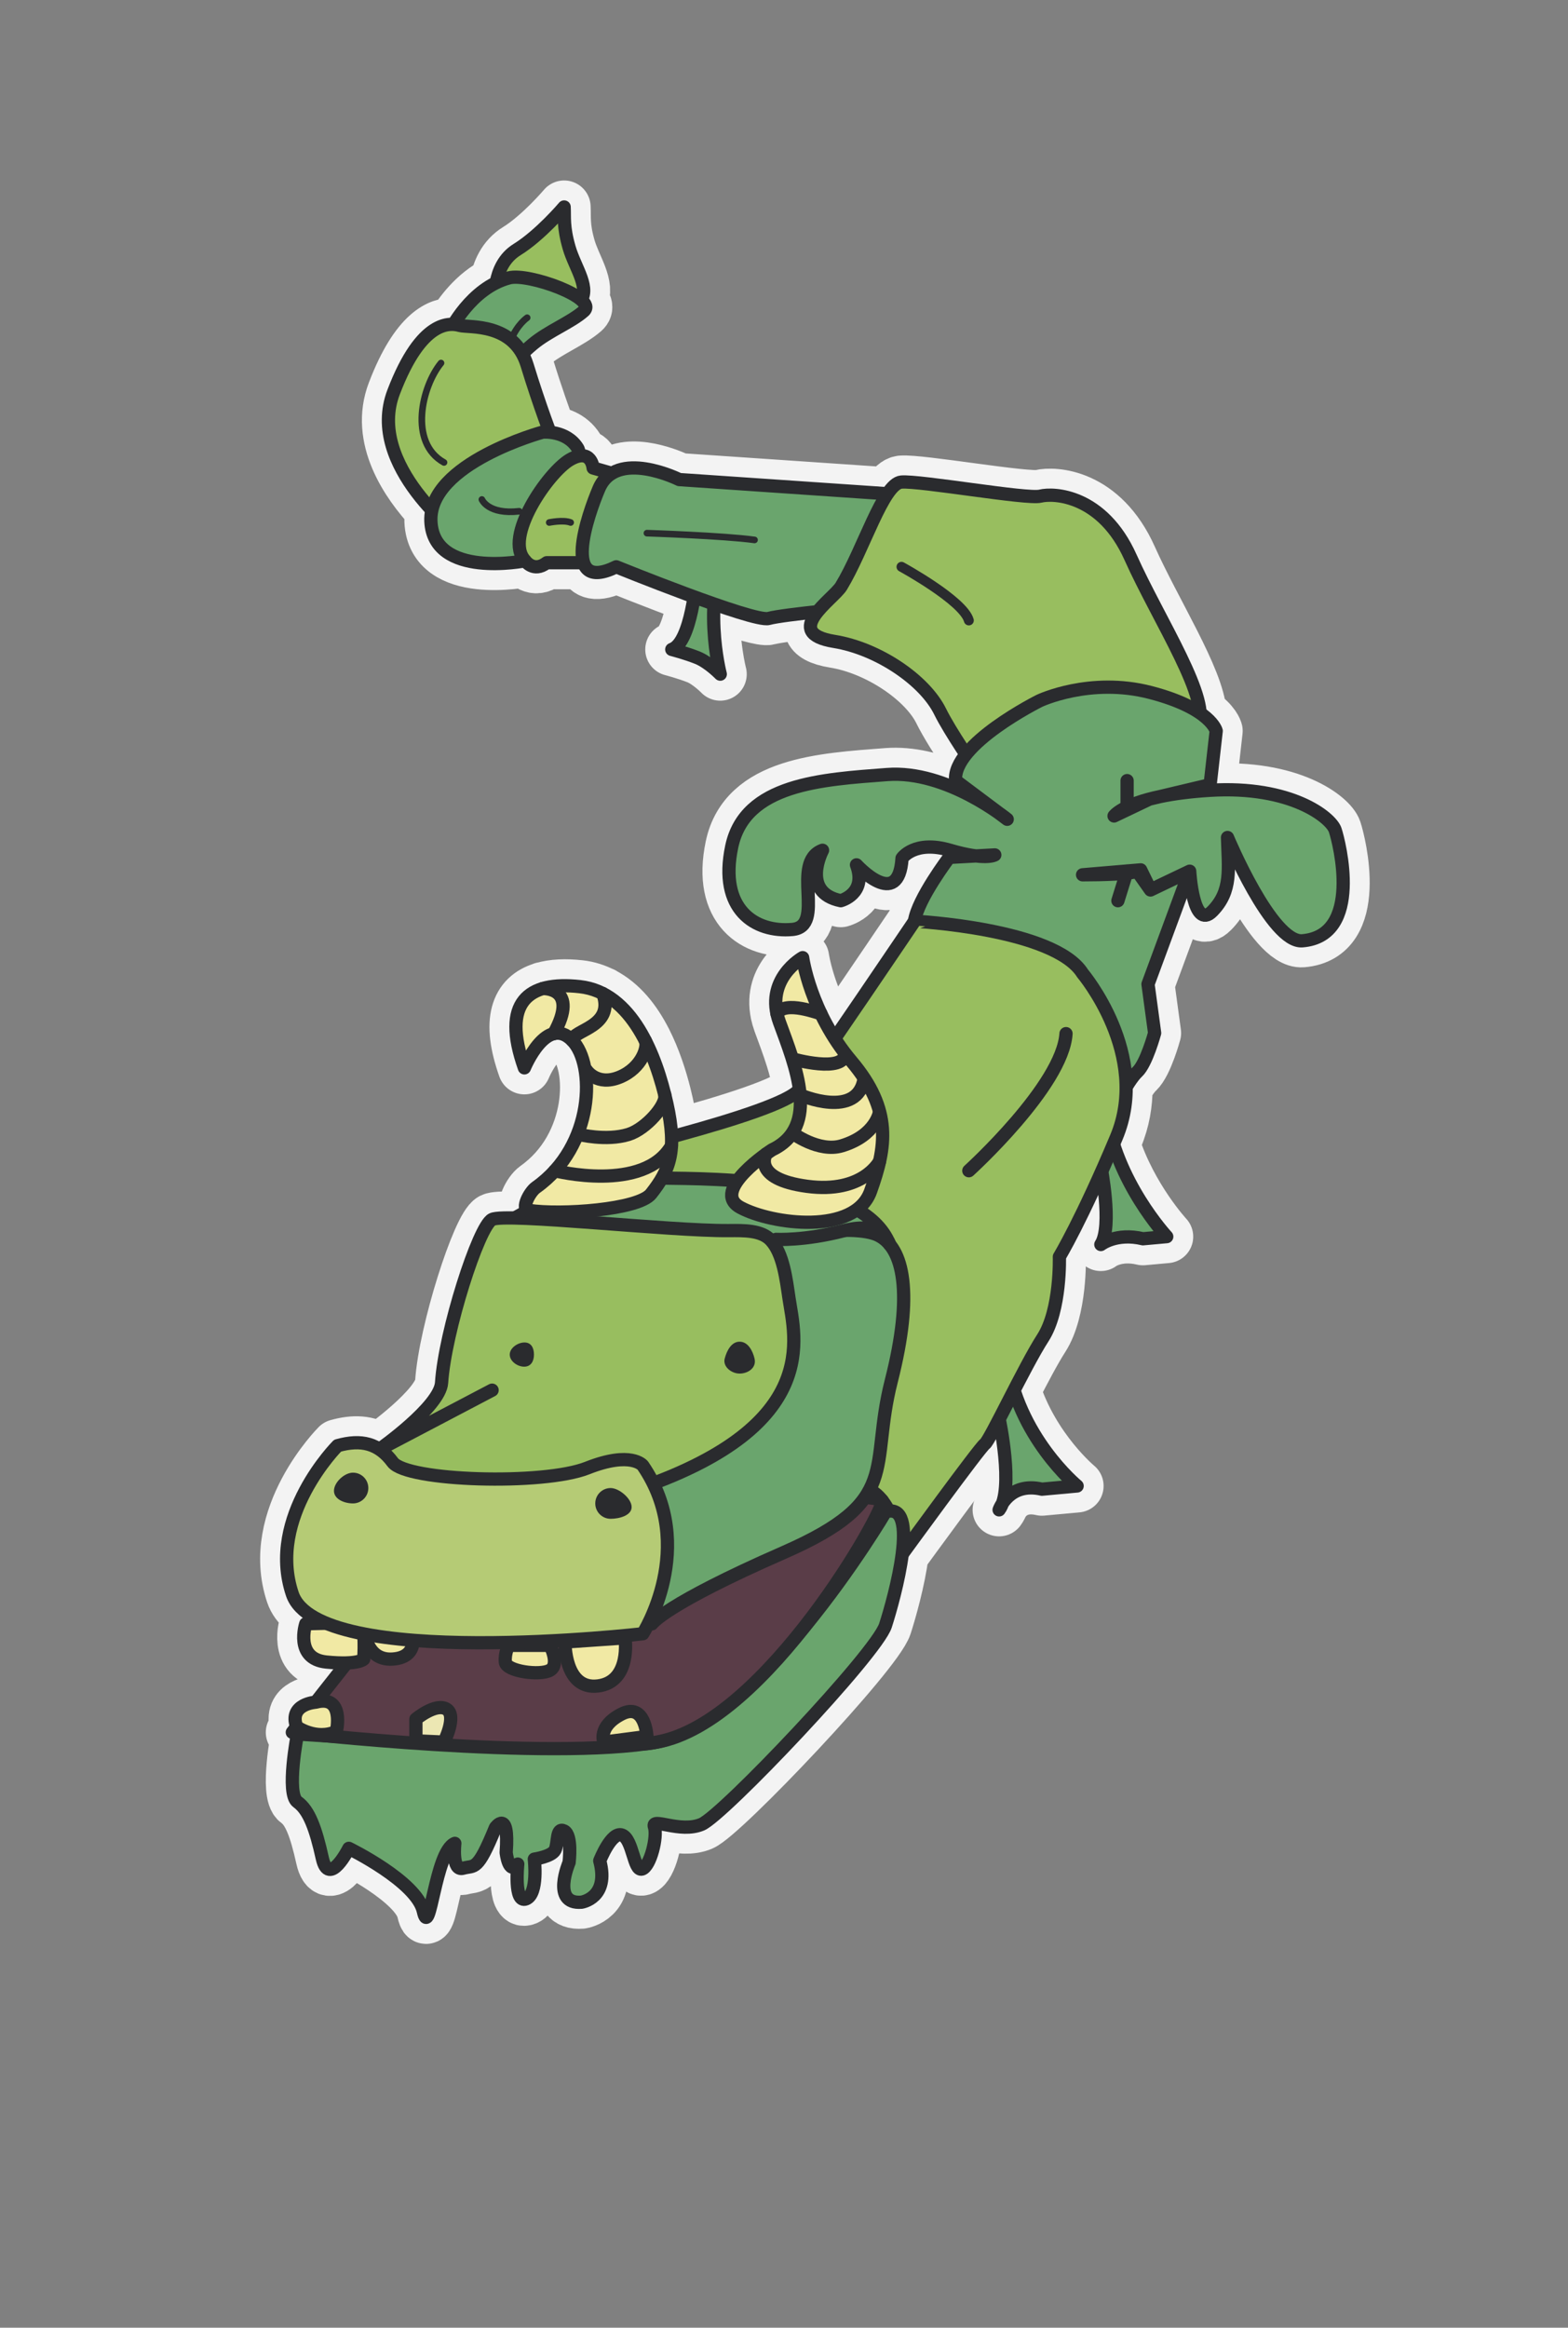 <?xml version="1.0" encoding="utf-8"?>
<!-- Generator: Adobe Illustrator 16.0.0, SVG Export Plug-In . SVG Version: 6.00 Build 0)  -->
<!DOCTYPE svg PUBLIC "-//W3C//DTD SVG 1.1//EN" "http://www.w3.org/Graphics/SVG/1.1/DTD/svg11.dtd">
<svg version="1.1" id="Layer_1" xmlns="http://www.w3.org/2000/svg" xmlns:xlink="http://www.w3.org/1999/xlink" x="0px" y="0px"
	 width="236.667px" height="351.167px" viewBox="0 0 236.667 351.167" enable-background="new 0 0 236.667 351.167"
	 xml:space="preserve">
<rect x="0" y="0" width="236.667" height="351.167" fill="#808080" stroke="none"/>
<g>
	<path fill="none" stroke="#F3F3F3" stroke-width="8" stroke-linecap="round" stroke-linejoin="round" stroke-miterlimit="10" d="
		M151.297,226.825c-0.352,0.54-0.496,0.958-0.496,0.958C151,227.518,151.162,227.192,151.297,226.825z"/>
	<path fill="none" stroke="#F3F3F3" stroke-width="8" stroke-linecap="round" stroke-linejoin="round" stroke-miterlimit="10" d="
		M201.524,125.226c-0.625-1.875-6.625-6.75-18.875-6c-3.063,0.188-5.5,0.523-7.434,0.922c-0.061,0.012-0.113,0.026-0.173,0.039
		l7.606-1.802l0.917-8.117c0,0-0.295-1.206-2.43-2.681c-0.327-5.197-6.852-15.36-10.487-23.485c-4.25-9.5-11.625-9.75-13.625-9.25
		s-18.25-2.375-20.987-2.125c-0.679,0.062-1.373,0.723-2.084,1.764l-31.429-2.139c0,0-6.431-3.208-10.169-0.941l-2.831-0.809
		c0,0-0.183-2.185-2.153-1.792c0.043-0.506-0.006-0.922-0.185-1.208c-1.114-1.789-3.007-2.266-4.196-2.383
		c-0.699-1.88-2.092-5.742-3.424-10.117c-0.199-0.655-0.459-1.216-0.745-1.73c0.493-0.478,1.016-0.967,1.578-1.437
		c2.389-1.995,5.742-3.271,7.714-5c0.557-0.488,0.322-1.089-0.385-1.705c1.239-2.063-0.976-4.93-1.829-7.878
		c-0.917-3.167-0.663-4.616-0.75-6.125c0,0-3.596,4.252-7.096,6.419c-2.028,1.255-2.844,3.294-3.155,5.01
		c-3.303,1.622-5.49,4.705-6.445,6.288c-1.91-0.112-5.514,0.975-9.041,10.209c-2.652,6.942,1.943,13.706,5.773,17.811
		c-0.117,0.539-0.172,1.095-0.147,1.669c0.375,8.75,14.236,5.97,14.236,5.97s1.25,1.838,3.25,0.294h5.567
		c0.493,1.524,1.901,2.099,4.922,0.618c0,0,5.902,2.394,11.752,4.533c-0.461,2.969-1.45,7.269-3.371,7.931
		c0,0,2.096,0.546,3.826,1.228c1.73,0.682,3.492,2.501,3.492,2.501s-1.262-4.81-0.946-10.586c3.969,1.385,7.405,2.418,8.247,2.184
		c1.064-0.296,4.285-0.691,7.382-1.026c-1.516,1.874-1.993,3.762,2.53,4.489c6.579,1.059,13.641,5.833,15.974,10.583
		c0.904,1.84,2.653,4.577,3.903,6.464c-1.045,1.31-1.688,2.66-1.57,3.953l6.598,4.939c-2.735-1.95-9.82-6.398-16.931-5.856
		c-9.84,0.75-21.455,1.375-23.455,10.875s3.519,12.996,9.148,12.496c5.136-0.456-0.318-10.15,4.557-11.948
		c0,0-3.375,6.361,2.75,7.611c0,0,4-1.034,2.375-5.409c0,0,6.375,7,6.875-1c0,0,1.875-2.78,7.25-1.202
		c1.661,0.487,2.938,0.74,3.913,0.857l-4.038,0.22c0,0-4.75,6.25-5.25,9.625c0,0-6.83,10.099-12.032,17.691
		c-4.024-6.284-4.843-12.191-4.843-12.191s-5.075,2.816-3.873,8.441c-0.001,0.001-0.002,0.002-0.003,0.004h0.004
		c0.09,0.42,0.207,0.853,0.372,1.305c0.622,1.702,1.345,3.592,1.943,5.518c0.476,1.53,0.872,3.083,1.075,4.583
		c-0.006,0.007-0.014,0.018-0.019,0.025c-1.454,1.982-10.802,4.873-19.291,7.157c-0.045-1.424-0.268-3.063-0.709-5.032
		c-0.098-0.435-0.203-0.878-0.315-1.327v0c-0.664-2.652-1.604-5.499-2.904-8.068c-0.006-0.013-0.01-0.031-0.016-0.042l-0.005,0.002
		c-1.555-3.057-3.637-5.694-6.409-7.119c-0.003-0.01-0.004-0.018-0.007-0.027l-0.012,0.018c-1.053-0.539-2.194-0.92-3.457-1.061
		c-2.177-0.242-4.044-0.155-5.552,0.287c-0.04,0-0.063,0.001-0.063,0.001l0.004,0.016c-3.902,1.175-5.285,4.836-2.765,11.946
		c0,0,3.344-8.125,7.234-4.125c3.523,3.623,3.358,15.908-5.484,22.167c-0.979,0.694-2.312,3.277-1.125,3.458l-2.077,1.153
		c-1.796-0.036-3.031,0.022-3.423,0.222c-2.042,1.042-7.125,16.958-7.625,24.625c-0.237,3.637-9.372,10.048-9.372,10.048
		l16.997-8.923l-17.017,8.934c-1.742-1.139-3.793-1.266-6.305-0.559c0,0-10.734,10.75-6.832,22.375
		c0.639,1.901,2.488,3.338,5.127,4.417c-1.668,0.033-3.099,0.083-3.099,0.083s-1.75,5.288,3.125,5.769
		c1.293,0.127,2.288,0.155,3.064,0.128c-1.766,2.23-3.359,4.257-4.667,5.925c-0.005,0-4.148,0.252-2.898,3.713
		c-0.414,0.533-0.652,0.84-0.652,0.84s2.027,0.229,5.329,0.546c-2.843-0.176-4.551-0.296-4.551-0.296s-1.75,9,0,10.25
		s2.75,4,3.75,8.5s4-1.5,4-1.5s10.25,5,11.25,9.5s1.75-9,4.75-10.25c0,0-0.5,4.25,1.25,3.75s2.125,0.625,4.875-6.125
		c0,0,2.125-3,1.625,3.75c0,0,0.375,3.5,1.75,1.75c0,0-0.625,6,1.25,5.25s1.25-6,1.25-6s2.625-0.375,3.125-1.375
		s0.125-3.5,1.375-2.875s0.75,4.75,0.75,4.75s-2.75,6.375,1.875,6c0,0,4.25-0.625,2.75-6.25c0,0,1.75-4.5,3.375-3.875
		s1.75,5.5,3,5.125s2.375-4.875,1.875-6.375s3.875,1,7.125-0.375s26.375-25.75,27.75-30c0.685-2.115,2.018-6.798,2.523-10.755v0
		c0,0,11.727-16.121,12.477-16.621c0.265-0.176,1.089-1.69,2.165-3.759c0.157,0.754,1.84,9.029,0.482,12.733
		c0.771-1.184,2.538-2.95,5.965-2.159l5.314-0.486c0,0-6.619-5.459-9.51-14.461c1.537-2.979,3.162-6.058,4.333-7.868
		c2.75-4.25,2.5-12.25,2.5-12.25s2.429-4.001,6.39-12.902c0.396,2.293,1.354,8.803-0.133,11.056c0,0,2.315-1.827,6.356-0.866
		l3.59-0.324c0,0-5.445-5.867-8.03-13.974c0.141-0.329,0.275-0.643,0.418-0.981c1.086-2.587,1.498-5.162,1.479-7.621
		c0.604-0.965,1.214-1.838,1.681-2.262c1.375-1.25,2.625-5.875,2.625-5.875l-1-7.375l6.292-17.042l-5.917,2.833l-2-2.833
		c-1.072,0.421-5.188,0.542-8.25,0.542l8.769-0.744l1.481,3.035c0,0,1.435-0.708,5.917-2.833c0,0,0.501,9.007,3.416,6.042
		c3.026-3.078,2.417-6.417,2.292-11.125c0,0,6.669,15.961,11.292,15.583C205.732,141.185,202.149,127.101,201.524,125.226z
		 M54.955,247.579c-0.012-0.376-0.035-0.746-0.074-1.089c0.059,0.011,0.116,0.023,0.176,0.035c0.044,0.229,0.096,0.468,0.17,0.715
		C55.137,247.353,55.045,247.467,54.955,247.579z M131.236,224.768c0.709,0.333,1.318,0.88,1.85,1.538
		c-0.249-0.126-1.148-0.268-2.527-0.42C130.811,225.517,131.039,225.146,131.236,224.768z M133.649,228.101
		c0,0-5.084,8.639-12.237,17.335c7.114-9.057,12.026-18.351,11.74-19.053c0.381,0.484,0.719,1.026,1.016,1.599
		C134.006,228.004,133.834,228.041,133.649,228.101z M173.48,120.558l0.006-0.003l0.064-0.015
		C173.528,120.546,173.504,120.552,173.48,120.558z"/>
</g>
<g>
	
		<path fill="#6AA56D" stroke="#2A2B2E" stroke-width="2" stroke-linecap="round" stroke-linejoin="round" stroke-miterlimit="10" d="
		M150.801,227.783c0,0,1.472-4.268,6.461-3.117l5.314-0.486c0,0-9.09-7.464-10.625-19.361l-1.15,9.21
		C150.801,214.03,153.103,224.713,150.801,227.783z"/>
	
		<path fill="#6AA56D" stroke="#2A2B2E" stroke-width="2" stroke-linecap="round" stroke-linejoin="round" stroke-miterlimit="10" d="
		M166.156,187.754c0,0,2.315-1.827,6.356-0.866l3.59-0.324c0,0-7.76-8.331-9.155-18.87l-0.808,8.188
		C166.14,175.883,167.973,185.002,166.156,187.754z"/>
	
		<path fill="#6AA56D" stroke="#2A2B2E" stroke-width="2" stroke-linecap="round" stroke-linejoin="round" stroke-miterlimit="10" d="
		M101.395,97.977c0,0,2.096,0.546,3.826,1.228c1.73,0.682,3.492,2.501,3.492,2.501s-3.012-11.46,1.424-20.25l-5.023,5.727
		C105.113,87.183,104.371,96.951,101.395,97.977z"/>
	
		<path fill="#98BE5F" stroke="#2A2B2E" stroke-width="2" stroke-linecap="round" stroke-linejoin="round" stroke-miterlimit="10" d="
		M74.774,45.726c0,0-0.749-5.587,3.279-8.081c3.5-2.167,7.096-6.419,7.096-6.419c0.087,1.509-0.167,2.958,0.75,6.125
		c0.918,3.172,3.417,6.25,1.491,8.333C86.129,47.049,78.774,46.726,74.774,45.726z"/>
	
		<path fill="#6AA56D" stroke="#2A2B2E" stroke-width="2" stroke-linecap="round" stroke-linejoin="round" stroke-miterlimit="10" d="
		M67.899,49.935c0,0,3.138-6.5,8.963-8.02c2.903-0.757,13.496,3.051,11.251,5.02c-1.972,1.729-5.325,3.005-7.714,5
		c-2.86,2.388-4.729,5.302-6.5,4.417C70.649,54.726,66.717,50.934,67.899,49.935z"/>
	
		<path fill="#98BE5F" stroke="#2A2B2E" stroke-width="2" stroke-linecap="round" stroke-linejoin="round" stroke-miterlimit="10" d="
		M69.525,80.945c0,0-14.363-10.668-10.113-21.793s8.612-10.426,9.987-10.051s8.187-0.502,10.167,6
		c1.877,6.167,3.883,11.333,3.883,11.333S73.275,82.57,69.525,80.945z"/>
	
		<path fill="#6AA56D" stroke="#2A2B2E" stroke-width="2" stroke-linecap="round" stroke-linejoin="round" stroke-miterlimit="10" d="
		M79.274,84.601c0,0-13.861,2.78-14.236-5.97S81.91,65.195,81.91,65.195s3.563-0.344,5.276,2.406S79.274,84.601,79.274,84.601z"/>
	
		<path fill="#98BE5F" stroke="#2A2B2E" stroke-width="2" stroke-linecap="round" stroke-linejoin="round" stroke-miterlimit="10" d="
		M93.899,71.851l-4.375-1.25c0,0-0.25-3.125-3.5-1.25s-10.125,11.75-6.75,15.25c0,0,1.25,1.838,3.25,0.294h6.125l2.375-3.439
		L93.899,71.851z"/>
	
		<path fill="#6AA56D" stroke="#2A2B2E" stroke-width="2" stroke-linecap="round" stroke-linejoin="round" stroke-miterlimit="10" d="
		M102.524,72.351c0,0-9.511-4.75-12.125,1.375c-1.66,3.891-5.884,15.953,2.614,11.787c0,0,20.75,8.417,23,7.792
		s14.119-1.695,14.119-1.695s0.267-5.854,2.017-8.181s5.875-8.661,5.875-8.661L102.524,72.351z"/>
	
		<path fill="#98BE5F" stroke="#2A2B2E" stroke-width="2" stroke-linecap="round" stroke-linejoin="round" stroke-miterlimit="10" d="
		M147.232,115.935c0,0-3.834-5.532-5.333-8.583c-2.333-4.75-9.395-9.525-15.974-10.583c-8.106-1.304-0.156-6.333,1.057-8.333
		c3.336-5.496,6.318-15.458,9.055-15.708c2.737-0.25,18.987,2.625,20.987,2.125s9.375-0.25,13.625,9.25s12.458,21.792,10.083,25.667
		S147.621,117.834,147.232,115.935z"/>
	
		<path fill="#6AA56D" stroke="#2A2B2E" stroke-width="2" stroke-linecap="round" stroke-linejoin="round" stroke-miterlimit="10" d="
		M152.024,123.601c0,0-9.06-7.441-18.125-6.75c-9.84,0.75-21.455,1.375-23.455,10.875s3.519,12.996,9.148,12.496
		c5.136-0.456-0.318-10.15,4.557-11.948c0,0-3.375,6.361,2.75,7.611c0,0,4-1.034,2.375-5.409c0,0,6.375,7,6.875-1
		c0,0,1.875-2.78,7.25-1.202c5.375,1.577,6.75,0.702,6.75,0.702l-6.875,0.375c0,0-4.75,6.25-5.25,9.625s0,6.75,0,6.75l4.375,1.25
		l25.25,15.375v5.75c0,0,2.625-5.125,4-6.375s2.625-5.875,2.625-5.875l-1-7.375l6.292-17.042l-5.917,2.833l-2-2.833
		c-1.072,0.421-5.188,0.542-8.25,0.542l8.769-0.744l1.481,3.035c0,0,1.435-0.708,5.917-2.833c0,0,0.501,9.007,3.416,6.042
		c3.026-3.078,2.417-6.417,2.292-11.125c0,0,6.669,15.961,11.292,15.583c9.166-0.75,5.583-14.833,4.958-16.708s-6.625-6.75-18.875-6
		c-3.063,0.188-5.5,0.523-7.434,0.922c-5.801,1.195-7.066,2.953-7.066,2.953l5.337-2.546l9.163-2.171l0.917-8.117
		c0,0-0.792-3.417-9.917-5.792s-16.75,1.25-16.75,1.25s-13.167,6.542-12.667,12.042L152.024,123.601z"/>
	
		<path fill="#98BE5F" stroke="#2A2B2E" stroke-width="2" stroke-linecap="round" stroke-linejoin="round" stroke-miterlimit="10" d="
		M163.399,146.851c0,0,10.341,12.258,5.091,24.758s-8.591,17.992-8.591,17.992s0.25,8-2.5,12.25s-8,15.5-8.75,16
		s-12.477,16.621-12.477,16.621s-1.237-8.979-5.737-9.979s-43.536-49.392-43.536-49.392s31-7,33.75-10.75
		s17.375-25.375,17.375-25.375S159.148,140.055,163.399,146.851z"/>
	
		<path fill="#6AA56D" stroke="#2A2B2E" stroke-width="2" stroke-linecap="round" stroke-linejoin="round" stroke-miterlimit="10" d="
		M133.649,228.101c0,0-20,34-36.5,35s-52.25-1.5-52.25-1.5s-1.75,9,0,10.25s2.75,4,3.75,8.5s4-1.5,4-1.5s10.25,5,11.25,9.5
		s1.75-9,4.75-10.25c0,0-0.5,4.25,1.25,3.75s2.125,0.625,4.875-6.125c0,0,2.125-3,1.625,3.75c0,0,0.375,3.5,1.75,1.75
		c0,0-0.625,6,1.25,5.25s1.25-6,1.25-6s2.625-0.375,3.125-1.375s0.125-3.5,1.375-2.875s0.75,4.75,0.75,4.75s-2.75,6.375,1.875,6
		c0,0,4.25-0.625,2.75-6.25c0,0,1.75-4.5,3.375-3.875s1.75,5.5,3,5.125s2.375-4.875,1.875-6.375s3.875,1,7.125-0.375
		s26.375-25.75,27.75-30S139.024,226.351,133.649,228.101z"/>
	
		<path fill="#5A3D48" stroke="#2A2B2E" stroke-width="2" stroke-linecap="round" stroke-linejoin="round" stroke-miterlimit="10" d="
		M86.899,223.226c0,0,45.5,2.125,46.25,3.125s-17.498,33.539-33.937,36.457s-55.092-1.457-55.092-1.457s29.528-38.125,32.028-38.125
		S86.899,223.226,86.899,223.226z"/>
	
		<path fill="#ECE7B3" stroke="#2A2B2E" stroke-width="2" stroke-linecap="round" stroke-linejoin="round" stroke-miterlimit="10" d="
		M62.774,259.351c0,0,3-2.5,4.625-1.5s-0.39,4.971-0.39,4.971l-4.235-0.192V259.351z"/>
	
		<path fill="#F1E9A4" stroke="#2A2B2E" stroke-width="2" stroke-linecap="round" stroke-linejoin="round" stroke-miterlimit="10" d="
		M91.149,262.822c0,0-1-2.326,2.625-4.21c3.625-1.885,3.875,3.365,3.875,3.365L91.149,262.822z"/>
	
		<path fill="#F1E9A4" stroke="#2A2B2E" stroke-width="2" stroke-linecap="round" stroke-linejoin="round" stroke-miterlimit="10" d="
		M50.774,261.226c0,0,1.296-5.605-3.102-4.428c0,0-4.151,0.25-2.899,3.714C44.773,260.512,47.649,262.601,50.774,261.226z"/>
	
		<path fill="#F1E9A4" stroke="#2A2B2E" stroke-width="2" stroke-linecap="round" stroke-linejoin="round" stroke-miterlimit="10" d="
		M85.274,247.726l9.062-0.625c0,0,1.01,6.625-4.088,7.25C85.149,254.976,85.274,247.726,85.274,247.726z"/>
	
		<path fill="#F1E9A4" stroke="#2A2B2E" stroke-width="2" stroke-linecap="round" stroke-linejoin="round" stroke-miterlimit="10" d="
		M76.774,248.226h6.25c0,0,1.5,2.875,0,3.75s-6.625,0.163-6.75-1.231S76.774,248.226,76.774,248.226z"/>
	
		<path fill="#F1E9A4" stroke="#2A2B2E" stroke-width="2" stroke-linecap="round" stroke-linejoin="round" stroke-miterlimit="10" d="
		M62.024,245.601c0,0,1.75,4.383-2.75,4.692c-4.5,0.308-4.375-5.317-4.375-5.317L62.024,245.601z"/>
	
		<path fill="#F1E9A4" stroke="#2A2B2E" stroke-width="2" stroke-linecap="round" stroke-linejoin="round" stroke-miterlimit="10" d="
		M46.149,244.976c0,0-1.75,5.288,3.125,5.769s5.624-0.44,5.624-0.44s0.376-5.079-0.624-5.329S46.149,244.976,46.149,244.976z"/>
	
		<path fill="#6AA56D" stroke="#2A2B2E" stroke-width="2" stroke-linecap="round" stroke-linejoin="round" stroke-miterlimit="10" d="
		M116.712,186.724c0,0,11.938-2.248,15.813-0.373s5.375,8.75,2,22s1.75,18-16.25,25.875s-19.875,10.75-19.875,10.75
		s-4.75-19.375-3.25-19.875s15.72-7.821,18-9.786C114.645,214.027,123.274,209.601,116.712,186.724z"/>
	
		<path fill="#6AA56D" stroke="#2A2B2E" stroke-width="2" stroke-linecap="round" stroke-linejoin="round" stroke-miterlimit="10" d="
		M79.774,182.601c0,0,10.625-5,19.75-4.875s30.769,0.047,34.759,10.023c0,0-0.886-3.65-6.885-2.087s-10.253,1.313-10.253,1.313
		l-1.519,1.5l-41.353-2.822L79.774,182.601z"/>
	
		<path fill="#98BE5F" stroke="#2A2B2E" stroke-width="2" stroke-linecap="round" stroke-linejoin="round" stroke-miterlimit="10" d="
		M74.274,183.976c2.042-1.042,26.876,1.76,35.751,1.678c2.299-0.021,4.875-0.074,6.312,1.447c1.896,2.009,2.335,5.986,2.75,8.75
		c0.893,5.954,4.866,19.054-22.147,28.546c-24.415,8.579-42.665-4.171-42.665-4.171l20-10.5l-16.997,8.923
		c0,0,9.135-6.412,9.372-10.048C67.149,200.935,72.232,185.018,74.274,183.976z"/>
	
		<path fill="#B5CB75" stroke="#2A2B2E" stroke-width="2" stroke-linecap="round" stroke-linejoin="round" stroke-miterlimit="10" d="
		M50.953,218.101c0,0-10.734,10.75-6.832,22.375c3.903,11.625,52.903,6,52.903,6s8.375-13.125,0-25.375c0,0-1.755-2.25-8.378,0.375
		c-6.622,2.625-27.247,2-29.372-0.875S54.506,217.101,50.953,218.101z"/>
	<path fill="#2A2B2E" d="M80.594,204.359c0,1.009-0.467,1.828-1.477,1.828s-2.179-0.818-2.179-1.828s1.219-1.828,2.228-1.828
		C80.176,202.532,80.594,203.35,80.594,204.359z"/>
	<path fill="#2A2B2E" d="M113.89,204.971c0.325,1.404-1.009,2.254-2.254,2.254s-2.565-1.049-2.255-2.254
		c0.313-1.205,1.01-2.558,2.255-2.558S113.608,203.758,113.89,204.971z"/>
	<path fill="#2A2B2E" d="M95.337,227.365c0,1.282-1.889,1.77-3.171,1.77c-1.281,0-2.32-1.039-2.32-2.321s1.039-2.321,2.32-2.321
		C93.448,224.493,95.337,226.083,95.337,227.365z"/>
	<path fill="#2A2B2E" d="M55.594,224.493c0,1.282-1.039,2.321-2.32,2.321s-2.867-0.618-2.867-1.9s1.586-2.742,2.867-2.742
		S55.594,223.211,55.594,224.493z"/>
	
		<path fill="#F1E9A4" stroke="#2A2B2E" stroke-width="2" stroke-linecap="round" stroke-linejoin="round" stroke-miterlimit="10" d="
		M116.524,173.476c0,0-9.5,6.153-4.75,8.701c4.75,2.549,17.25,4.174,19.625-2.451s3.345-12.25-2.89-19.625
		c-6.235-7.375-7.36-15.625-7.36-15.625s-5.875,3.25-3.5,9.75S123.899,169.976,116.524,173.476z"/>
	
		<path fill="#F1E9A4" stroke="#2A2B2E" stroke-width="2" stroke-linecap="round" stroke-linejoin="round" stroke-miterlimit="10" d="
		M80.899,179.144c-0.979,0.694-2.312,3.277-1.125,3.458c4.856,0.739,16.6-0.081,18.5-2.5c2.75-3.5,4-6.375,2.375-13.625
		s-5.25-16.75-13.125-17.625s-11.875,2.375-8.375,12.25c0,0,3.344-8.125,7.234-4.125C89.907,160.599,89.742,172.884,80.899,179.144z
		"/>
	<path fill="none" stroke="#2A2B2E" stroke-width="2" stroke-linecap="round" stroke-linejoin="round" stroke-miterlimit="10" d="
		M123.902,152.921c-0.178,0.039-5.409-2.07-6.629,0"/>
	<path fill="none" stroke="#2A2B2E" stroke-width="2" stroke-miterlimit="10" d="M119.593,159.744c0,0,7.87,2.236,7.963-0.828"/>
	<path fill="none" stroke="#2A2B2E" stroke-width="2" stroke-miterlimit="10" d="M120.76,165.186c0,0,8.711,3.785,9.676-2.524"/>
	<path fill="none" stroke="#2A2B2E" stroke-width="2" stroke-linecap="round" stroke-linejoin="round" stroke-miterlimit="10" d="
		M115.627,174.099c0,0-2.232,3.752,6.207,4.877c8.44,1.125,10.926-3.78,10.926-3.78"/>
	<path fill="none" stroke="#2A2B2E" stroke-width="2" stroke-miterlimit="10" d="M119.593,170.922c0,0,3.98,2.994,7.474,1.937
		c5.22-1.581,5.693-5.164,5.693-5.164"/>
	<path fill="none" stroke="#2A2B2E" stroke-width="2" stroke-linecap="round" stroke-linejoin="round" stroke-miterlimit="10" d="
		M81.91,149.139c0,0,5.614-0.288,1.678,6.801"/>
	<path fill="none" stroke="#2A2B2E" stroke-width="2" stroke-linecap="round" stroke-linejoin="round" stroke-miterlimit="10" d="
		M86.384,156.976c0-1.625,6.438-1.976,4.609-7.082"/>
	<path fill="none" stroke="#2A2B2E" stroke-width="2" stroke-linecap="round" stroke-linejoin="round" stroke-miterlimit="10" d="
		M88.529,161.475c0,0,1.578,2.427,4.986,1.035c3.446-1.409,4.318-4.678,3.898-5.472"/>
	<path fill="none" stroke="#2A2B2E" stroke-width="2" stroke-linecap="round" stroke-linejoin="round" stroke-miterlimit="10" d="
		M87.399,171.15c0,0,4.101,1.033,7.457,0c2.641-0.813,5.845-4.468,5.478-6.002"/>
	<path fill="none" stroke="#2A2B2E" stroke-width="2" stroke-linecap="round" stroke-linejoin="round" stroke-miterlimit="10" d="
		M146.232,176.621c0,0,14.167-12.842,14.667-20.681"/>
	
		<path fill="#98BE5F" stroke="#2A2B2E" stroke-width="1.5" stroke-linecap="round" stroke-linejoin="round" stroke-miterlimit="10" d="
		M136.066,85.513c0,0,9.333,5.088,10.166,8.088"/>
	<path fill="#98BE5F" stroke="#2A2B2E" stroke-linecap="round" stroke-linejoin="round" stroke-miterlimit="10" d="M97.646,80.435
		c0,0,11.56,0.376,16.239,1.021"/>
	<path fill="#98BE5F" stroke="#2A2B2E" stroke-linecap="round" stroke-linejoin="round" stroke-miterlimit="10" d="M66.566,54.768
		c-2.875,3.5-4.932,12,0.451,15"/>
	<path fill="none" stroke="#2A2B2E" stroke-linecap="round" stroke-linejoin="round" stroke-miterlimit="10" d="M72.732,75.356
		c0,0,0.933,2.307,5.633,1.776"/>
	<path fill="#98BE5F" stroke="#2A2B2E" stroke-linecap="round" stroke-linejoin="round" stroke-miterlimit="10" d="M82.898,78.827
		c0,0,2.134-0.44,3.234,0"/>
	<path fill="#98BE5F" stroke="#2A2B2E" stroke-linecap="round" stroke-linejoin="round" stroke-miterlimit="10" d="M79.566,47.935
		c0,0-1.513,1.026-2.445,3.36"/>
	
		<line fill="none" stroke="#2A2B2E" stroke-width="2" stroke-linecap="round" stroke-linejoin="round" stroke-miterlimit="10" x1="170.119" y1="131.435" x2="168.732" y2="135.885"/>
	
		<line fill="none" stroke="#2A2B2E" stroke-width="2" stroke-linecap="round" stroke-linejoin="round" stroke-miterlimit="10" x1="170.119" y1="117.768" x2="170.119" y2="121.101"/>
	<path fill="none" stroke="#2A2B2E" stroke-width="2" stroke-linecap="round" stroke-linejoin="round" stroke-miterlimit="10" d="
		M83.746,176.621c0,0,13.436,3.409,17.602-3.762"/>
</g>
</svg>
